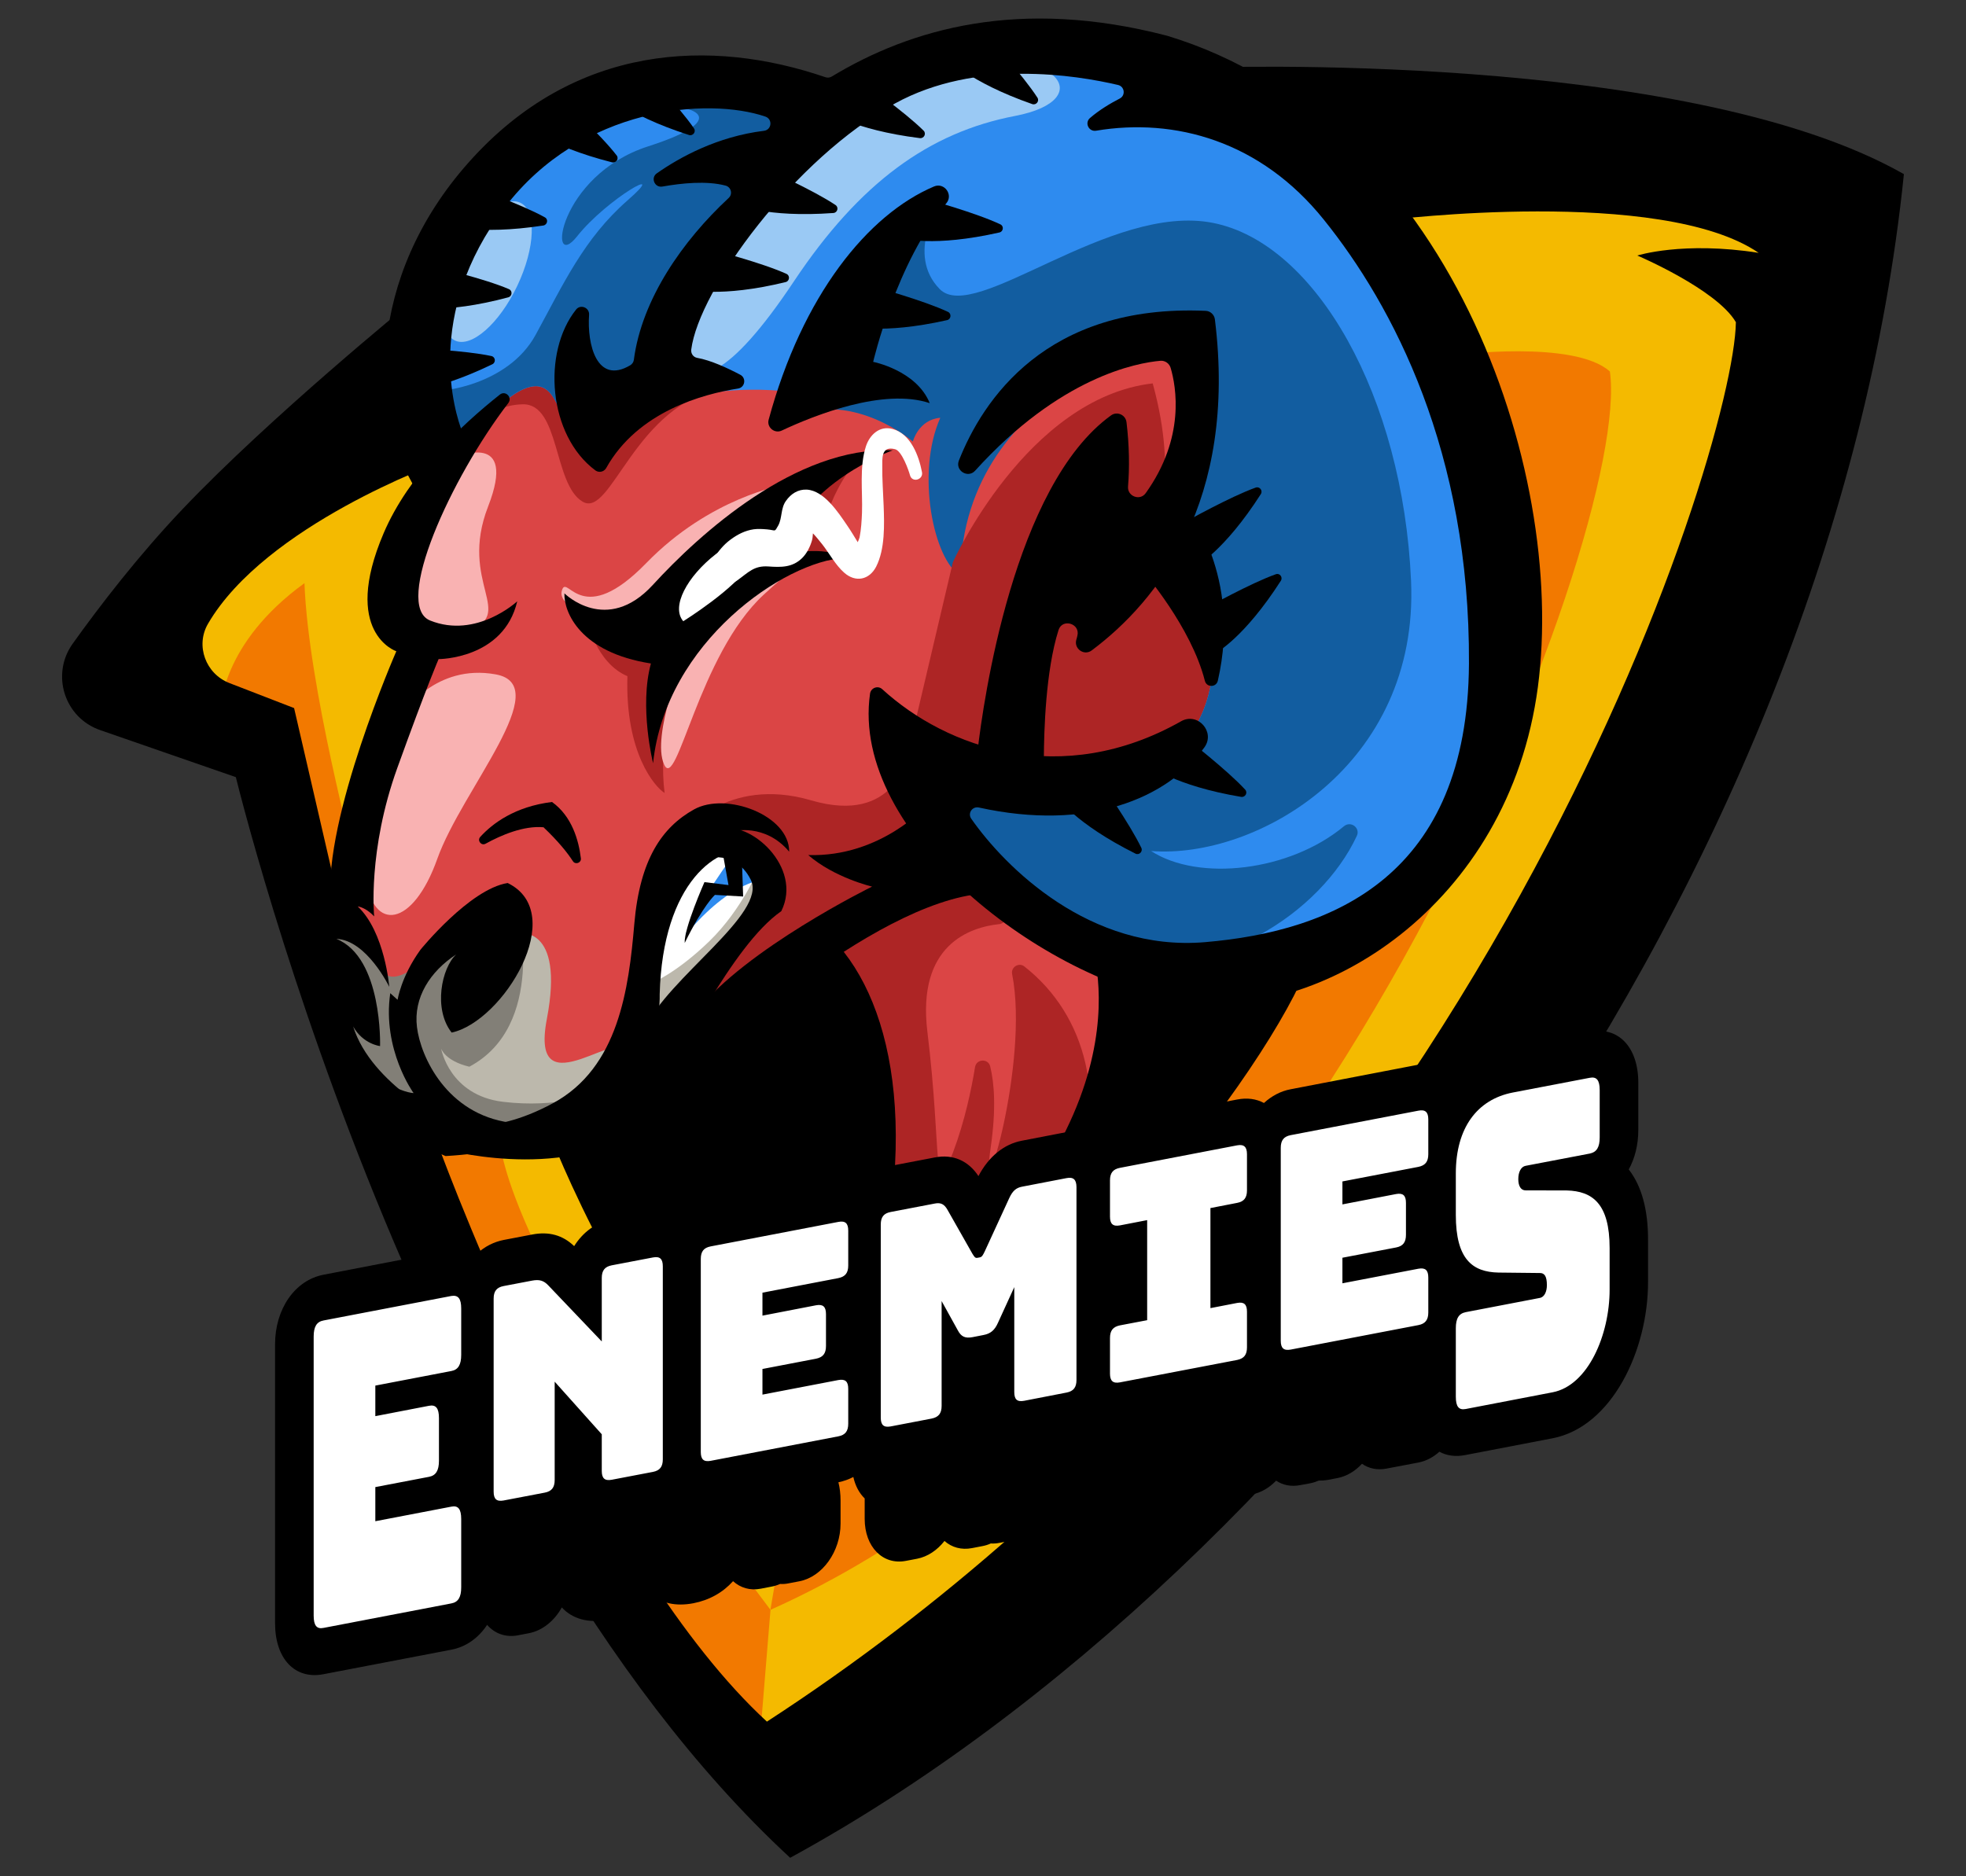 <svg width="22" height="21" viewBox="0 0 22 21" fill="none" xmlns="http://www.w3.org/2000/svg">
<rect x="0" y="0" width="22" height="21" fill="#333333" stroke="none"/>
<g id="Group">
<path id="Vector" d="M13.217 6.465C13.217 6.465 14.258 7.445 14.013 8.2C13.768 8.955 11.419 8.976 11.419 8.976C11.419 8.976 10.991 8.445 11.133 7.996C11.276 7.546 11.46 6.566 11.582 6.464C11.706 6.364 13.217 6.465 13.217 6.465Z" fill="#AD2525"/>
<path id="Vector_2" d="M15.993 3.647C15.463 2.555 13.89 0.869 12.491 0.573C11.092 0.277 9.203 1.247 9.203 1.247L8.05 0.94C6.58 0.923 5.422 1.924 5.068 2.523C4.715 3.123 4.769 4.334 4.769 4.824C4.769 5.314 4.769 5.274 4.579 6.309C4.388 7.343 4.66 7.166 4.66 7.166L3.557 10.774C3.557 10.774 3.747 11.932 4.238 12.394C4.728 12.857 6.485 12.762 6.485 12.762C6.485 12.762 6.877 13.312 7.349 13.953C7.12 13.378 6.839 12.674 6.839 12.674C6.839 12.653 8.057 11.251 8.35 11.074C8.643 10.897 8.922 10.836 8.922 10.836C8.922 10.836 9.412 12.626 8.657 13.777C8.292 14.332 8.044 14.572 7.883 14.669C8.387 15.333 8.856 15.914 8.949 15.908C9.167 15.893 10.515 15.362 11.169 14.791C11.823 14.219 13.688 11.143 13.96 11.02C14.232 10.897 15.662 10.53 16.37 9.182C17.076 7.834 16.524 4.74 15.993 3.647ZM12.774 8.691C11.576 9.318 11.317 8.432 11.317 8.432C11.317 8.432 11.535 6.921 11.779 6.553C12.024 6.186 12.597 6.022 12.718 6.022C12.841 6.022 13.481 6.676 13.481 6.676C13.481 6.676 13.972 8.066 12.774 8.691Z" fill="#DB4545"/>
<path id="Vector_3" d="M5.793 10.447C5.793 10.447 6.324 10.335 6.119 11.407C5.915 12.479 7.039 11.386 7.039 11.815C7.039 12.244 6.1 13 5.65 12.847C5.201 12.693 4.414 12.142 4.579 11.407C4.741 10.673 5.313 10.233 5.793 10.447Z" fill="#BCB8AC"/>
<path id="Vector_4" d="M5.211 4.886C5.211 4.886 5.435 4.532 5.851 4.525C6.266 4.518 6.191 5.417 6.518 5.614C6.844 5.811 7.096 4.511 8.111 4.341C7.293 4.184 6.885 4.592 6.79 4.648C6.694 4.702 6.184 3.872 5.707 4.301C5.231 4.729 5.211 4.886 5.211 4.886Z" fill="#AD2525"/>
<path id="Vector_5" d="M16.368 9.182C17.076 7.834 16.525 4.741 15.994 3.648C15.534 2.705 14.298 1.32 13.069 0.768C12.698 0.64 12.34 0.563 12.032 0.563C10.929 0.563 9.867 0.931 9.459 1.176C9.381 1.223 9.301 1.24 9.218 1.24C9.208 1.246 9.203 1.248 9.203 1.248L9.159 1.236C9.083 1.227 9.007 1.205 8.933 1.176L8.055 0.943C7.7 0.995 7.041 1.111 6.428 1.338C5.764 1.68 5.276 2.172 5.068 2.524C5.027 2.594 4.991 2.673 4.961 2.758C4.693 3.733 4.883 4.875 4.912 5.179C4.945 5.536 5.415 4.506 5.895 4.341C6.375 4.178 6.171 5.148 6.753 4.749C6.753 4.749 7.835 4.177 9.081 4.423C10.327 4.668 10.562 4.607 11.072 4.148C11.583 3.688 12.144 3.882 12.716 3.872C13.289 3.863 13.534 4.219 13.39 4.679C13.247 5.138 13.38 6.417 13.481 6.676C13.481 6.676 13.971 8.065 12.773 8.691C11.959 9.117 11.578 8.845 11.418 8.626C11.062 8.715 10.807 8.773 10.683 8.773C10.459 8.773 10.846 9.753 11.786 10.366C12.515 10.841 14.118 10.825 15.105 10.498C15.556 10.221 16.04 9.807 16.368 9.182Z" fill="#2E8BEF"/>
<path id="Vector_6" d="M6.569 6.941C6.569 6.941 6.668 7.419 7.021 7.568C6.994 8.426 7.328 8.808 7.437 8.875C7.301 7.772 8.002 6.839 8.608 6.479C9.214 6.118 9.785 6.323 9.785 6.323C9.785 6.323 9.404 5.934 9.2 5.976C9.295 5.465 9.601 5.138 9.601 5.138C9.601 5.138 8.757 5.539 8.689 5.608C8.621 5.676 7.613 6.425 7.6 6.446C7.586 6.466 7.314 6.943 7.314 6.943L6.569 6.941Z" fill="#AD2525"/>
<path id="Vector_7" d="M7.534 6.654C7.534 6.654 7.841 6.077 8.207 5.965C8.575 5.853 8.545 6.292 8.406 6.476C8.268 6.66 7.85 6.986 7.733 7.088C7.615 7.191 7.34 7.022 7.534 6.654Z" fill="white"/>
<path id="Vector_8" d="M7.219 10.89C7.219 10.89 7.37 9.644 7.75 9.521C8.131 9.398 8.506 9.507 8.547 9.772C8.588 10.038 7.866 11.141 7.662 11.332C7.458 11.522 7.145 11.576 7.179 11.447C7.212 11.319 7.219 10.89 7.219 10.89Z" fill="white"/>
<path id="Vector_9" d="M8.227 9.542C8.227 9.542 7.778 10.148 7.669 10.468C8.193 9.835 8.574 9.841 8.574 9.841L8.227 9.542Z" fill="#2E8BEF"/>
<path id="Vector_10" d="M15.04 9.247C15.117 9.184 15.225 9.267 15.183 9.356C14.78 10.221 13.585 11 12.389 10.743C11.01 10.447 10.387 8.864 10.387 8.864L10.999 8.589C10.999 8.589 11.22 8.534 11.338 8.488C11.42 8.673 11.763 9.219 12.773 8.69C13.971 8.063 13.481 6.675 13.481 6.675C13.481 6.675 12.841 6.021 12.719 6.021C12.6 6.021 12.061 6.173 11.806 6.516C11.863 6.34 11.925 6.189 11.991 6.085C12.327 5.554 12.899 6.351 13.257 5.524C13.614 4.697 13.268 3.736 13.268 3.736C13.268 3.736 10.776 4.257 10.746 6.442C10.45 6.269 10.245 5.299 10.522 4.676C10.277 4.697 10.215 4.942 10.215 4.942C10.215 4.942 9.572 4.38 8.868 4.656C9.223 3.257 10.512 2.256 10.531 2.241C10.515 2.265 10.132 2.846 10.516 3.236C10.909 3.634 12.42 2.265 13.575 2.495C14.729 2.724 15.699 4.44 15.79 6.502C15.882 8.565 14.064 9.617 12.881 9.525C13.413 9.87 14.431 9.754 15.04 9.247Z" fill="#125DA0"/>
<path id="Vector_11" d="M4.517 7.976C4.517 7.976 4.873 7.425 5.548 7.548C6.222 7.671 5.171 8.834 4.894 9.611C4.619 10.386 4.17 10.428 4.098 9.835C4.027 9.243 4.517 7.976 4.517 7.976Z" fill="#F9B2B2"/>
<path id="Vector_12" d="M8.835 1.15L8.424 1.041C7.788 0.98 7.084 1.244 7.362 1.203C7.682 1.155 8.267 1.312 7.253 1.638C6.239 1.965 6.123 3.068 6.457 2.646C6.791 2.224 7.512 1.816 7.021 2.244C6.532 2.673 6.306 3.177 5.993 3.749C5.68 4.321 4.904 4.389 4.904 4.368C4.904 4.368 4.992 5.008 5.272 4.851C5.291 4.84 5.315 4.831 5.34 4.822C5.505 4.62 5.698 4.407 5.895 4.34C6.207 4.233 6.23 4.609 6.368 4.772C6.511 4.768 6.638 4.753 6.729 4.721C7.063 4.598 7.117 4.497 7.328 4.142C7.539 3.788 7.947 2.862 8.254 2.508C8.538 2.182 9.27 1.422 8.835 1.15Z" fill="#125DA0"/>
<path id="Vector_13" d="M5.109 5.118C5.109 5.118 5.796 4.811 5.462 5.669C5.128 6.527 5.789 6.874 5.23 7.058C4.672 7.242 4.522 6.901 4.631 6.391C4.741 5.879 5.109 5.118 5.109 5.118Z" fill="#F9B2B2"/>
<path id="Vector_14" d="M6.477 6.826C6.477 6.826 6.232 6.745 6.293 6.594C6.354 6.444 6.518 7.037 7.232 6.302C7.947 5.566 8.764 5.43 8.764 5.43C8.764 5.43 7.805 6.104 7.56 6.424C7.314 6.745 6.763 7.255 6.477 6.826Z" fill="#F9B2B2"/>
<path id="Vector_15" d="M7.655 7.336C7.655 7.336 7.287 8.235 7.431 8.555C7.573 8.875 7.817 7.327 8.547 6.655C8.881 6.348 9.316 6.001 8.683 6.39C8.05 6.778 7.655 7.336 7.655 7.336Z" fill="#F9B2B2"/>
<path id="Vector_16" d="M8.08 9.505L8.152 9.906L7.883 9.873C7.883 9.873 7.651 10.397 7.662 10.554C7.867 10.135 8 10.016 8 10.016L8.316 10.034L8.299 9.536L8.08 9.505Z" fill="black"/>
<path id="Vector_17" d="M7.845 3.127C7.845 3.127 7.447 3.607 7.6 3.984C7.754 4.362 8.152 4.25 8.886 3.146C9.622 2.043 10.398 1.482 11.357 1.298C12.317 1.114 11.807 0.481 10.622 0.736C9.438 0.992 8.152 2.422 7.845 3.127Z" fill="#9AC9F4"/>
<path id="Vector_18" d="M5.789 3.198C5.991 2.772 6.006 2.356 5.822 2.269C5.639 2.182 5.326 2.457 5.124 2.882C4.922 3.308 4.907 3.723 5.091 3.811C5.274 3.898 5.587 3.623 5.789 3.198Z" fill="#9AC9F4"/>
<path id="Vector_19" d="M11.234 10.194C11.288 10.245 11.257 10.334 11.183 10.343C10.856 10.377 10.258 10.572 10.378 11.55C10.541 12.884 10.432 13.511 10.664 12.899C10.797 12.547 10.871 12.187 10.911 11.943C10.927 11.85 11.059 11.844 11.081 11.937C11.126 12.122 11.149 12.41 11.086 12.843C10.96 13.713 11.523 11.9 11.326 10.902C11.31 10.825 11.401 10.768 11.463 10.817C12.173 11.375 12.377 12.318 12.053 13.306C11.699 14.382 9.887 15.552 9.439 15.607C8.99 15.661 9.644 14.068 9.439 13.32C9.235 12.571 9.031 10.842 9.071 10.719C9.112 10.596 10.065 9.943 10.215 9.862C10.332 9.798 10.585 9.742 10.687 9.72C10.715 9.715 10.744 9.724 10.764 9.743L11.234 10.194Z" fill="#AD2525"/>
<path id="Vector_20" d="M10.663 6.292C10.663 6.292 11.49 4.454 12.899 4.291C13.195 5.363 12.941 5.975 12.838 6.068C12.736 6.159 12.144 6.303 11.879 6.578C11.613 6.853 11.389 7.752 11.205 8.089C11.021 8.427 11.175 8.446 10.797 8.641C10.419 8.835 10.266 9.131 10.164 9.438C10.062 9.744 10.021 9.887 9.633 10.204C9.244 10.52 8.479 10.928 8.081 11.205C7.683 11.48 7.867 11.092 8.193 10.664C8.52 10.235 8.5 9.581 8.326 9.479C8.152 9.377 8.07 9.162 8.07 9.162L7.642 9.326C7.642 9.326 8.125 8.679 9.078 8.958C10.031 9.237 10.154 8.454 10.154 8.454L10.663 6.292Z" fill="#AD2525"/>
<path id="Vector_21" d="M5.798 10.193C5.798 10.193 6.115 11.479 5.252 11.939C4.977 11.873 4.936 11.735 4.936 11.735C4.936 11.735 5.027 12.26 5.63 12.332C6.232 12.404 6.635 12.245 6.635 12.245C6.635 12.245 6.007 12.607 5.522 12.664C5.037 12.72 4.291 12.434 4.225 12.322C4.159 12.21 3.837 11.602 3.837 11.536C3.837 11.469 3.913 11.194 3.77 10.887C3.628 10.58 3.53 10.386 3.577 10.377C3.622 10.367 4.143 10.453 4.25 10.8C4.358 11.147 4.786 10.713 4.955 10.57C5.124 10.428 5.798 10.193 5.798 10.193Z" fill="#827F77"/>
<path id="Vector_22" d="M15.463 2.075C15.463 2.075 19.302 1.585 20.425 2.503C20.118 7.057 13.564 17.963 8.703 20.087C5.926 16.696 3.925 12.285 3.925 12.285L6.018 12.765L6.651 12.786C6.651 12.786 7.979 15.706 9.164 15.88C10.349 16.054 13.983 11.101 13.983 11.101C13.983 11.101 14.637 10.57 14.779 10.509C14.922 10.448 16.423 9.406 16.679 8.498C16.935 7.589 16.791 6.374 16.567 5.444C16.341 4.515 15.463 2.075 15.463 2.075Z" fill="#F4BA00"/>
<path id="Vector_23" d="M2.229 6.383C2.229 6.383 4.037 5.097 4.445 5.046C4.853 4.995 4.894 5.435 4.72 5.73C4.546 6.026 4.403 7.099 4.485 7.242C4.567 7.384 3.791 9.969 3.791 9.969L2.759 8.304L1.922 7.731L2.229 6.383Z" fill="#F4BA00"/>
<path id="Vector_24" d="M16.28 3.974C16.28 3.974 17.617 3.8 18.015 4.158C18.271 5.945 14.721 15.295 8.621 18.018C8.974 15.976 8.947 15.908 8.947 15.908C8.947 15.908 11.343 15.214 12.079 13.689C12.814 12.163 13.521 10.911 13.521 10.911C13.521 10.911 14.774 10.802 15.591 10.203C16.408 9.603 16.85 7.671 16.85 7.221C16.85 6.772 16.28 3.974 16.28 3.974Z" fill="#F27900"/>
<path id="Vector_25" d="M5.599 12.797C5.599 12.797 5.641 14.09 8.622 18.018C8.479 19.761 8.479 19.761 8.479 19.761C8.479 19.761 6.519 17.331 5.804 15.82C5.089 14.31 4.415 12.676 4.415 12.676L5.599 12.797Z" fill="#F27900"/>
<path id="Vector_26" d="M2.468 7.942C2.468 7.942 2.468 7.207 3.407 6.527C3.448 7.67 3.979 9.658 3.979 9.658L3.611 10.121L2.468 7.942Z" fill="#F27900"/>
<path id="Vector_27" d="M7.289 11.005C7.289 11.005 7.564 10.897 7.938 10.534C8.311 10.172 8.499 9.702 8.499 9.702C8.499 9.702 8.529 10.121 8.376 10.366C8.223 10.611 7.528 11.504 7.452 11.525C7.376 11.545 7.207 11.545 7.243 11.443C7.279 11.341 7.289 11.005 7.289 11.005Z" fill="#BCB8AC"/>
<path id="Vector_28" d="M8.989 13.817C8.397 14.797 7.58 14.613 7.58 14.532C7.58 14.45 6.906 13.02 6.91 13.005C6.916 12.99 6.987 12.367 6.987 12.367L8.92 10.835C8.921 10.836 9.582 12.836 8.989 13.817Z" fill="black"/>
<path id="Vector_29" d="M8.77 6.205C8.954 5.409 9.99 5.04 9.99 5.04C8.907 4.993 7.823 5.981 7.305 6.547C6.787 7.111 6.316 6.641 6.316 6.641C6.309 6.852 6.493 7.303 7.284 7.426C7.151 7.911 7.308 8.542 7.308 8.542C7.45 7.188 8.781 6.279 9.452 6.244C9.227 6.098 8.77 6.205 8.77 6.205ZM8.381 6.323C8.243 6.58 7.646 6.953 7.646 6.953C7.506 6.791 7.689 6.452 8.01 6.202C8.332 5.953 8.52 6.065 8.381 6.323Z" fill="black"/>
<path id="Vector_30" d="M5.788 6.73C5.788 6.73 5.333 7.154 4.813 6.945C4.396 6.777 5.045 5.349 5.689 4.51C5.736 4.447 5.656 4.367 5.594 4.416C5.154 4.764 4.57 5.318 4.293 5.968C3.816 7.084 4.435 7.289 4.435 7.289C4.435 7.289 3.618 9.154 3.7 10.094C3.488 9.883 3.311 9.937 3.311 9.937C3.154 10.658 3.474 12.306 4.986 12.939C6.953 12.824 7.396 11.672 7.382 11.128C7.415 9.876 8.033 9.427 8.447 9.524C8.375 9.34 8.2 9.304 8.2 9.304C8.2 9.304 8.559 9.208 8.831 9.532C8.834 9.124 8.125 8.86 7.767 9.059C7.41 9.258 7.16 9.615 7.098 10.341C7.036 11.066 6.923 11.949 6.189 12.347C5.455 12.745 5.019 12.556 5.019 12.556C5.019 12.556 4.157 12.143 3.952 11.489C4.064 11.688 4.253 11.708 4.253 11.708C4.253 11.708 4.284 10.718 3.764 10.508C4.105 10.523 4.356 11.045 4.356 11.045C4.356 11.045 4.307 10.433 4.003 10.145C4.105 10.162 4.187 10.257 4.187 10.257C4.187 10.257 4.112 9.521 4.446 8.595C4.78 7.669 4.908 7.377 4.908 7.377C4.908 7.377 5.636 7.378 5.788 6.73Z" fill="black"/>
<path id="Vector_31" d="M4.704 10.631C4.704 10.631 5.255 9.95 5.681 9.883C6.372 10.22 5.63 11.434 5.054 11.557C4.846 11.292 4.942 10.833 5.105 10.682C4.813 10.873 4.625 11.166 4.666 11.496C4.706 11.827 5 12.47 5.71 12.565C6.421 12.66 5.064 12.755 5.064 12.755C5.064 12.755 4.348 12.332 4.199 12.05C4.489 12.234 4.628 12.234 4.628 12.234C4.628 12.234 4.275 11.749 4.367 11.116L4.449 11.19C4.45 11.191 4.485 10.936 4.704 10.631Z" fill="black"/>
<path id="Vector_32" d="M5.434 9.443C5.606 9.348 5.859 9.239 6.082 9.259C6.248 9.417 6.349 9.543 6.411 9.639C6.439 9.682 6.507 9.657 6.5 9.606C6.476 9.407 6.401 9.136 6.177 8.976C5.764 9.027 5.512 9.215 5.374 9.367C5.337 9.408 5.386 9.47 5.434 9.443Z" fill="black"/>
<path id="Vector_33" d="M5.168 4.892C5.178 4.872 5.178 4.849 5.171 4.829C5.095 4.633 4.733 3.524 5.649 2.321C6.51 1.191 7.924 1.086 8.565 1.305C8.648 1.334 8.636 1.453 8.549 1.464C8.028 1.528 7.608 1.759 7.35 1.94C7.278 1.99 7.325 2.103 7.412 2.088C7.627 2.05 7.905 2.021 8.118 2.077C8.181 2.093 8.202 2.171 8.154 2.216C7.64 2.693 7.182 3.348 7.093 4.027C7.09 4.052 7.075 4.074 7.053 4.088C6.68 4.309 6.568 3.857 6.592 3.523C6.597 3.443 6.497 3.402 6.447 3.464C6.063 3.945 6.135 4.875 6.664 5.266C6.704 5.294 6.759 5.281 6.783 5.239C7.138 4.603 7.873 4.409 8.258 4.349C8.337 4.337 8.354 4.232 8.285 4.195C8.141 4.119 7.954 4.032 7.8 4.005C7.758 3.997 7.73 3.957 7.735 3.913C7.821 3.241 8.887 1.778 10.017 1.157C10.923 0.659 12.043 0.841 12.511 0.951C12.585 0.968 12.598 1.068 12.53 1.103C12.427 1.156 12.301 1.231 12.197 1.321C12.135 1.375 12.183 1.476 12.265 1.463C13.145 1.316 14.106 1.576 14.815 2.46C15.587 3.419 16.451 5.058 16.438 7.428C16.424 9.798 14.926 10.423 13.483 10.545C12.196 10.654 11.246 9.704 10.869 9.164C10.825 9.102 10.881 9.022 10.954 9.038C12.173 9.307 13.065 8.939 13.478 8.364C13.602 8.192 13.403 7.968 13.218 8.072C11.88 8.83 10.592 8.372 9.873 7.714C9.824 7.669 9.746 7.698 9.736 7.763C9.511 9.342 11.713 10.987 13.217 11.214C14.768 11.449 16.883 10.143 17.209 7.691C17.535 5.241 16.205 1.353 13.06 0.4C11.406 -0.031 10.19 0.323 9.307 0.857C9.287 0.869 9.262 0.872 9.239 0.865C7.966 0.428 6.432 0.482 5.245 1.817C4.093 3.112 4.137 4.659 4.662 5.49C4.693 5.539 4.764 5.54 4.797 5.493C5.021 5.184 5.132 4.97 5.168 4.892Z" fill="black"/>
<path id="Vector_34" d="M10.73 5.155C10.996 4.482 11.703 3.4 13.492 3.479C13.545 3.481 13.589 3.523 13.595 3.575C13.847 5.61 12.955 6.728 12.216 7.28C12.132 7.343 12.016 7.262 12.044 7.161C12.048 7.146 12.053 7.131 12.056 7.116C12.091 6.978 11.887 6.918 11.845 7.052C11.699 7.513 11.683 8.197 11.681 8.476C11.681 8.542 11.624 8.592 11.559 8.584L11.035 8.52C10.975 8.513 10.932 8.458 10.94 8.398C11.003 7.857 11.342 5.436 12.433 4.649C12.501 4.6 12.597 4.643 12.606 4.727C12.638 4.991 12.64 5.241 12.623 5.444C12.613 5.555 12.757 5.61 12.821 5.519C13.266 4.898 13.161 4.326 13.1 4.118C13.085 4.068 13.038 4.034 12.986 4.038C12.719 4.061 11.862 4.219 10.913 5.267C10.833 5.358 10.686 5.268 10.73 5.155Z" fill="black"/>
<path id="Vector_35" d="M5.027 12.878C5.027 12.878 6.529 13.266 7.284 12.5C8.039 11.734 7.938 11.827 8.039 11.734C8.14 11.642 10.227 9.74 11.357 10.026C10.874 9.516 10.377 9.009 10.377 9.009C10.377 9.009 9.861 9.596 9.044 9.57C9.34 9.826 9.759 9.923 9.759 9.923C9.759 9.923 8.341 10.619 7.79 11.326C7.238 12.035 6.925 12.355 6.353 12.47C5.783 12.585 5.027 12.878 5.027 12.878Z" fill="black"/>
<path id="Vector_36" d="M7.809 9.626C7.809 9.626 8.213 9.468 8.401 9.846C8.59 10.223 7.472 10.944 7.212 11.515C6.952 12.087 6.671 12.143 6.675 12.317C6.681 12.491 7.135 12.404 7.364 12.138C7.594 11.873 8.181 10.587 8.743 10.198C8.987 9.703 8.39 9.178 8.058 9.279C7.728 9.381 7.809 9.626 7.809 9.626Z" fill="black"/>
<path id="Vector_37" d="M8.748 4.819C9.11 4.649 9.884 4.339 10.404 4.512C10.254 4.144 9.771 4.05 9.771 4.05C9.771 4.05 10.031 2.93 10.589 2.276C10.671 2.18 10.567 2.038 10.452 2.087C9.713 2.4 8.978 3.304 8.601 4.699C8.579 4.783 8.668 4.857 8.748 4.819Z" fill="black"/>
<path id="Vector_38" d="M13.288 5.7C13.288 5.7 13.898 6.438 13.628 7.618C13.611 7.695 13.503 7.697 13.483 7.621C13.33 7.016 12.798 6.404 12.798 6.404L13.288 5.7Z" fill="black"/>
<path id="Vector_39" d="M8.744 11.02C8.744 11.02 9.316 12.919 8.008 14.226C7.498 13.858 7.038 12.603 7.109 12.389C7.181 12.174 6.19 12.787 6.19 12.787C6.19 12.787 7.381 15.813 8.92 16.534C11.78 15.268 14.236 11.898 14.646 10.775C12.95 10.796 12.215 10.591 12.215 10.591C12.215 10.591 13.011 12.756 9.601 15.145C10.337 12.857 10.03 11.244 9.315 10.508C8.641 10.754 8.744 11.02 8.744 11.02Z" fill="black"/>
<path id="Vector_40" d="M13.451 0.757L15.544 2.462C15.544 2.462 18.587 2.084 19.68 2.83C18.832 2.697 18.322 2.86 18.322 2.86C18.322 2.86 19.21 3.238 19.425 3.606C19.405 5.035 16.628 14.041 8.582 19.269C6.67 17.51 5.08 13.299 4.885 12.769C4.832 12.779 4.776 12.773 4.727 12.743C4.258 12.467 3.94 12.03 3.791 11.51C3.746 11.354 3.868 11.224 4.018 11.212C4.029 11.212 3.099 8.926 3.11 8.925L2.593 8.513C2.593 8.513 4.539 16.818 8.842 20.793C14.778 17.552 20.509 9.73 21.305 1.949C18.853 0.553 13.451 0.757 13.451 0.757Z" fill="black"/>
<path id="Vector_41" d="M4.912 5.179C4.912 5.179 2.97 5.878 2.327 6.982C2.185 7.227 2.302 7.542 2.567 7.645L3.291 7.925L3.822 10.223L3.434 10.693L2.74 8.733L1.122 8.172C0.721 8.034 0.567 7.55 0.813 7.205C1.116 6.781 1.547 6.22 2.044 5.697C3.025 4.665 4.576 3.403 4.576 3.403L4.912 5.179Z" fill="black"/>
<path id="Vector_42" d="M13.278 5.833C13.278 5.833 13.767 5.559 14.052 5.457C14.096 5.442 14.134 5.491 14.109 5.53C13.699 6.17 13.385 6.336 13.385 6.336L13.278 5.833Z" fill="black"/>
<path id="Vector_43" d="M9.794 3.214C9.794 3.214 10.335 3.362 10.609 3.491C10.65 3.511 10.643 3.573 10.598 3.583C9.856 3.75 9.517 3.648 9.517 3.648L9.794 3.214Z" fill="black"/>
<path id="Vector_44" d="M10.379 2.233C10.379 2.233 10.92 2.381 11.194 2.511C11.236 2.53 11.229 2.592 11.183 2.602C10.441 2.77 10.103 2.668 10.103 2.668L10.379 2.233Z" fill="black"/>
<path id="Vector_45" d="M7.204 0.784C7.204 0.784 7.595 1.187 7.766 1.437C7.792 1.475 7.754 1.525 7.71 1.511C6.987 1.279 6.746 1.019 6.746 1.019L7.204 0.784Z" fill="black"/>
<path id="Vector_46" d="M6.3 1.122C6.3 1.122 6.715 1.499 6.901 1.74C6.929 1.777 6.894 1.828 6.849 1.817C6.113 1.63 5.857 1.385 5.857 1.385L6.3 1.122Z" fill="black"/>
<path id="Vector_47" d="M4.643 3.898C4.643 3.898 5.203 3.921 5.499 3.985C5.545 3.995 5.551 4.057 5.509 4.077C4.825 4.408 4.471 4.385 4.471 4.385L4.643 3.898Z" fill="black"/>
<path id="Vector_48" d="M7.981 2.8C7.981 2.8 8.525 2.94 8.8 3.065C8.843 3.084 8.836 3.146 8.792 3.157C8.053 3.337 7.712 3.24 7.712 3.24L7.981 2.8Z" fill="black"/>
<path id="Vector_49" d="M8.585 1.898C8.585 1.898 9.098 2.126 9.35 2.295C9.388 2.321 9.372 2.38 9.326 2.384C8.567 2.439 8.248 2.288 8.248 2.288L8.585 1.898Z" fill="black"/>
<path id="Vector_50" d="M9.662 0.927C9.662 0.927 10.121 1.249 10.336 1.463C10.368 1.496 10.34 1.551 10.294 1.546C9.54 1.452 9.255 1.242 9.255 1.242L9.662 0.927Z" fill="black"/>
<path id="Vector_51" d="M11.065 0.426C11.065 0.426 11.445 0.839 11.609 1.093C11.634 1.132 11.595 1.18 11.551 1.165C10.833 0.914 10.6 0.648 10.6 0.648L11.065 0.426Z" fill="black"/>
<path id="Vector_52" d="M4.87 2.989C4.87 2.989 5.416 3.116 5.695 3.236C5.737 3.254 5.733 3.316 5.687 3.328C4.953 3.524 4.61 3.435 4.61 3.435L4.87 2.989Z" fill="black"/>
<path id="Vector_53" d="M5.303 2.1C5.303 2.1 5.833 2.285 6.098 2.433C6.138 2.455 6.126 2.516 6.08 2.524C5.328 2.639 4.998 2.514 4.998 2.514L5.303 2.1Z" fill="black"/>
<path id="Vector_54" d="M13.502 6.802C13.502 6.802 13.992 6.528 14.277 6.427C14.32 6.411 14.358 6.46 14.333 6.5C13.923 7.139 13.61 7.305 13.61 7.305L13.502 6.802Z" fill="black"/>
<path id="Vector_55" d="M13.284 8.272C13.284 8.272 13.729 8.615 13.934 8.838C13.965 8.872 13.935 8.926 13.889 8.919C13.139 8.793 12.864 8.569 12.864 8.569L13.284 8.272Z" fill="black"/>
<path id="Vector_56" d="M12.317 8.759C12.317 8.759 12.641 9.217 12.772 9.49C12.791 9.531 12.747 9.575 12.706 9.554C12.025 9.214 11.829 8.92 11.829 8.92L12.317 8.759Z" fill="black"/>
<path id="Vector_57" d="M10.317 5.283C10.282 5.102 10.192 4.856 9.988 4.801C9.843 4.762 9.733 4.865 9.69 4.995C9.615 5.227 9.654 5.498 9.646 5.737C9.642 5.83 9.637 5.923 9.619 6.014C9.615 6.028 9.608 6.048 9.598 6.069C9.598 6.069 9.598 6.069 9.598 6.068C9.559 6.005 9.521 5.94 9.478 5.878C9.379 5.733 9.222 5.492 9.029 5.48C8.931 5.475 8.851 5.526 8.795 5.606C8.735 5.689 8.754 5.798 8.709 5.881C8.664 5.961 8.684 5.934 8.584 5.925C8.532 5.921 8.486 5.917 8.434 5.924C8.337 5.938 8.252 5.982 8.174 6.04C8.014 6.158 7.956 6.325 7.832 6.465C7.787 6.515 7.821 6.583 7.883 6.589C8.036 6.605 8.121 6.587 8.25 6.496C8.376 6.406 8.437 6.329 8.598 6.34C8.74 6.35 8.869 6.353 8.978 6.244C9.029 6.193 9.066 6.119 9.086 6.049C9.092 6.029 9.095 6 9.097 5.97C9.101 5.973 9.103 5.975 9.105 5.978C9.139 6.014 9.169 6.053 9.201 6.092C9.281 6.194 9.349 6.324 9.447 6.41C9.574 6.522 9.727 6.491 9.804 6.343C9.905 6.145 9.896 5.871 9.888 5.657C9.883 5.511 9.871 5.365 9.873 5.218C9.874 5.143 9.856 4.984 10.017 5.028C10.093 5.048 10.169 5.267 10.183 5.319C10.207 5.407 10.335 5.37 10.317 5.283Z" fill="white"/>
<g id="Group_2">
<path id="Vector_58" d="M18.226 13.089C18.295 12.964 18.333 12.812 18.333 12.646V12.118C18.333 11.72 18.11 11.485 17.79 11.547L16.928 11.713C16.677 11.761 16.46 11.878 16.29 12.05C16.193 11.935 16.046 11.883 15.873 11.916L14.444 12.191C14.331 12.212 14.229 12.267 14.144 12.345C14.059 12.299 13.957 12.284 13.844 12.306L12.532 12.557C12.419 12.579 12.318 12.632 12.233 12.71C12.149 12.665 12.047 12.65 11.934 12.671L11.436 12.767C11.234 12.805 11.063 12.946 10.949 13.163C10.835 12.99 10.664 12.916 10.463 12.954L9.967 13.049C9.857 13.07 9.757 13.122 9.674 13.196C9.591 13.153 9.491 13.14 9.381 13.161L7.953 13.435C7.829 13.459 7.718 13.522 7.63 13.611C7.541 13.556 7.43 13.535 7.306 13.559L6.845 13.647C6.67 13.681 6.522 13.792 6.425 13.947C6.297 13.824 6.143 13.781 5.956 13.817L5.636 13.878C5.525 13.9 5.425 13.952 5.342 14.027C5.261 13.984 5.162 13.97 5.052 13.991L3.621 14.267C3.301 14.328 3.078 14.649 3.078 15.046V18.168C3.078 18.566 3.301 18.801 3.621 18.738L5.05 18.464C5.215 18.433 5.355 18.332 5.451 18.186C5.535 18.283 5.657 18.329 5.795 18.303L5.92 18.279C6.071 18.25 6.204 18.14 6.287 17.991C6.404 18.118 6.582 18.171 6.8 18.128C7 18.09 7.164 17.988 7.28 17.84C7.397 17.943 7.561 17.982 7.759 17.944C7.939 17.909 8.09 17.823 8.203 17.697C8.285 17.771 8.393 17.805 8.514 17.781L8.633 17.758C8.666 17.752 8.698 17.742 8.73 17.728C8.761 17.73 8.793 17.728 8.826 17.721L8.946 17.698C9.204 17.648 9.406 17.364 9.406 17.052V16.796C9.406 16.722 9.398 16.653 9.382 16.59C9.441 16.578 9.497 16.558 9.549 16.531C9.571 16.63 9.615 16.712 9.676 16.771V17C9.676 17.313 9.879 17.519 10.136 17.47L10.262 17.446C10.381 17.423 10.488 17.35 10.569 17.247C10.65 17.319 10.758 17.35 10.877 17.327L10.991 17.305C11.024 17.299 11.057 17.289 11.087 17.275C11.119 17.277 11.152 17.275 11.185 17.268L11.302 17.246C11.422 17.223 11.53 17.149 11.612 17.044C11.714 17.115 11.845 17.141 11.993 17.113L12.236 17.066C12.338 17.047 12.429 16.992 12.504 16.913C12.579 16.963 12.672 16.982 12.772 16.963L13.165 16.888C13.261 16.869 13.35 16.818 13.424 16.744C13.496 16.79 13.586 16.807 13.682 16.789L14.011 16.726C14.112 16.706 14.205 16.651 14.28 16.572C14.355 16.622 14.447 16.642 14.549 16.622L14.664 16.601C14.697 16.594 14.727 16.584 14.758 16.571C14.788 16.572 14.819 16.57 14.851 16.565L14.966 16.543C15.07 16.523 15.164 16.466 15.241 16.383C15.317 16.436 15.411 16.457 15.515 16.437L15.873 16.369C15.959 16.352 16.039 16.31 16.107 16.248C16.189 16.293 16.288 16.307 16.399 16.285L17.372 16.098C18.041 15.969 18.442 15.109 18.442 14.35V13.886C18.444 13.542 18.37 13.273 18.226 13.089Z" fill="black"/>
<g id="Group_3">
<path id="Vector_59" d="M5.161 14.645V15.164C5.161 15.275 5.127 15.331 5.05 15.345L4.2 15.508V15.85L4.801 15.734C4.878 15.719 4.912 15.761 4.912 15.872V16.348C4.912 16.459 4.878 16.514 4.801 16.529L4.2 16.644V17.026L5.05 16.863C5.127 16.847 5.161 16.89 5.161 17.001V17.766C5.161 17.877 5.127 17.932 5.05 17.946L3.621 18.22C3.544 18.236 3.51 18.193 3.51 18.082V14.96C3.51 14.848 3.544 14.793 3.621 14.779L5.05 14.505C5.127 14.492 5.161 14.534 5.161 14.645ZM7.306 14.074L6.845 14.162C6.768 14.177 6.734 14.22 6.734 14.303V15.014L6.137 14.388C6.085 14.332 6.036 14.318 5.955 14.333L5.635 14.394C5.558 14.409 5.524 14.451 5.524 14.535V16.695C5.524 16.779 5.558 16.808 5.635 16.794L6.096 16.706C6.174 16.691 6.207 16.648 6.207 16.564V15.464L6.734 16.053V16.463C6.734 16.547 6.768 16.576 6.845 16.562L7.306 16.474C7.384 16.459 7.417 16.416 7.417 16.333V14.173C7.417 14.089 7.384 14.059 7.306 14.074ZM9.381 13.676L7.953 13.95C7.875 13.965 7.842 14.007 7.842 14.091V16.251C7.842 16.335 7.875 16.364 7.953 16.35L9.381 16.076C9.459 16.061 9.492 16.018 9.492 15.934V15.545C9.492 15.461 9.459 15.432 9.381 15.446L8.532 15.609V15.322L9.132 15.207C9.209 15.191 9.243 15.149 9.243 15.065V14.708C9.243 14.624 9.209 14.595 9.132 14.609L8.532 14.725V14.468L9.381 14.305C9.459 14.289 9.492 14.247 9.492 14.163V13.774C9.492 13.691 9.459 13.661 9.381 13.676ZM11.934 13.186L11.436 13.282C11.371 13.294 11.331 13.329 11.294 13.409L11.02 14.005C10.998 14.05 10.989 14.068 10.964 14.073L10.937 14.078C10.912 14.082 10.904 14.068 10.882 14.033L10.604 13.543C10.567 13.476 10.527 13.458 10.463 13.47L9.967 13.565C9.889 13.58 9.856 13.622 9.856 13.706V15.866C9.856 15.95 9.889 15.979 9.967 15.965L10.426 15.877C10.503 15.861 10.537 15.819 10.537 15.735V14.562L10.719 14.891C10.756 14.961 10.801 14.981 10.882 14.966L11.005 14.942C11.085 14.927 11.131 14.888 11.168 14.804L11.35 14.406V15.579C11.35 15.662 11.38 15.693 11.461 15.678L11.935 15.586C12.012 15.571 12.046 15.529 12.046 15.445V13.285C12.045 13.201 12.011 13.171 11.934 13.186ZM13.844 12.819L12.532 13.071C12.455 13.086 12.421 13.128 12.421 13.212V13.616C12.421 13.7 12.455 13.729 12.532 13.715L12.837 13.656V14.776L12.532 14.834C12.455 14.85 12.421 14.892 12.421 14.976V15.373C12.421 15.457 12.455 15.486 12.532 15.472L13.844 15.221C13.921 15.205 13.954 15.163 13.954 15.079V14.682C13.954 14.598 13.921 14.569 13.844 14.583L13.545 14.641V13.521L13.844 13.463C13.921 13.448 13.954 13.406 13.954 13.322V12.918C13.954 12.836 13.92 12.805 13.844 12.819ZM15.872 12.431L14.443 12.705C14.366 12.72 14.332 12.763 14.332 12.847V15.006C14.332 15.09 14.366 15.119 14.443 15.105L15.872 14.831C15.949 14.816 15.983 14.773 15.983 14.69V14.299C15.983 14.215 15.949 14.186 15.872 14.2L15.022 14.363V14.077L15.623 13.962C15.7 13.947 15.733 13.904 15.733 13.82V13.463C15.733 13.38 15.7 13.35 15.623 13.364L15.022 13.48V13.223L15.872 13.06C15.949 13.044 15.983 13.002 15.983 12.918V12.529C15.983 12.446 15.949 12.416 15.872 12.431ZM17.532 13.324L17.073 13.323C17.021 13.324 16.99 13.277 16.99 13.197C16.99 13.117 17.021 13.057 17.073 13.048L17.79 12.911C17.867 12.895 17.901 12.841 17.901 12.73V12.201C17.901 12.09 17.867 12.048 17.79 12.063L16.928 12.228C16.528 12.306 16.291 12.626 16.291 13.133V13.598C16.291 14.096 16.479 14.237 16.768 14.243L17.23 14.248C17.282 14.247 17.31 14.282 17.31 14.384C17.31 14.455 17.283 14.518 17.23 14.527L16.402 14.686C16.324 14.702 16.291 14.756 16.291 14.867V15.632C16.291 15.743 16.324 15.785 16.402 15.77L17.374 15.583C17.771 15.507 18.012 14.94 18.012 14.434V13.968C18.012 13.472 17.82 13.331 17.532 13.324Z" fill="white"/>
</g>
</g>
</g>
</svg>
